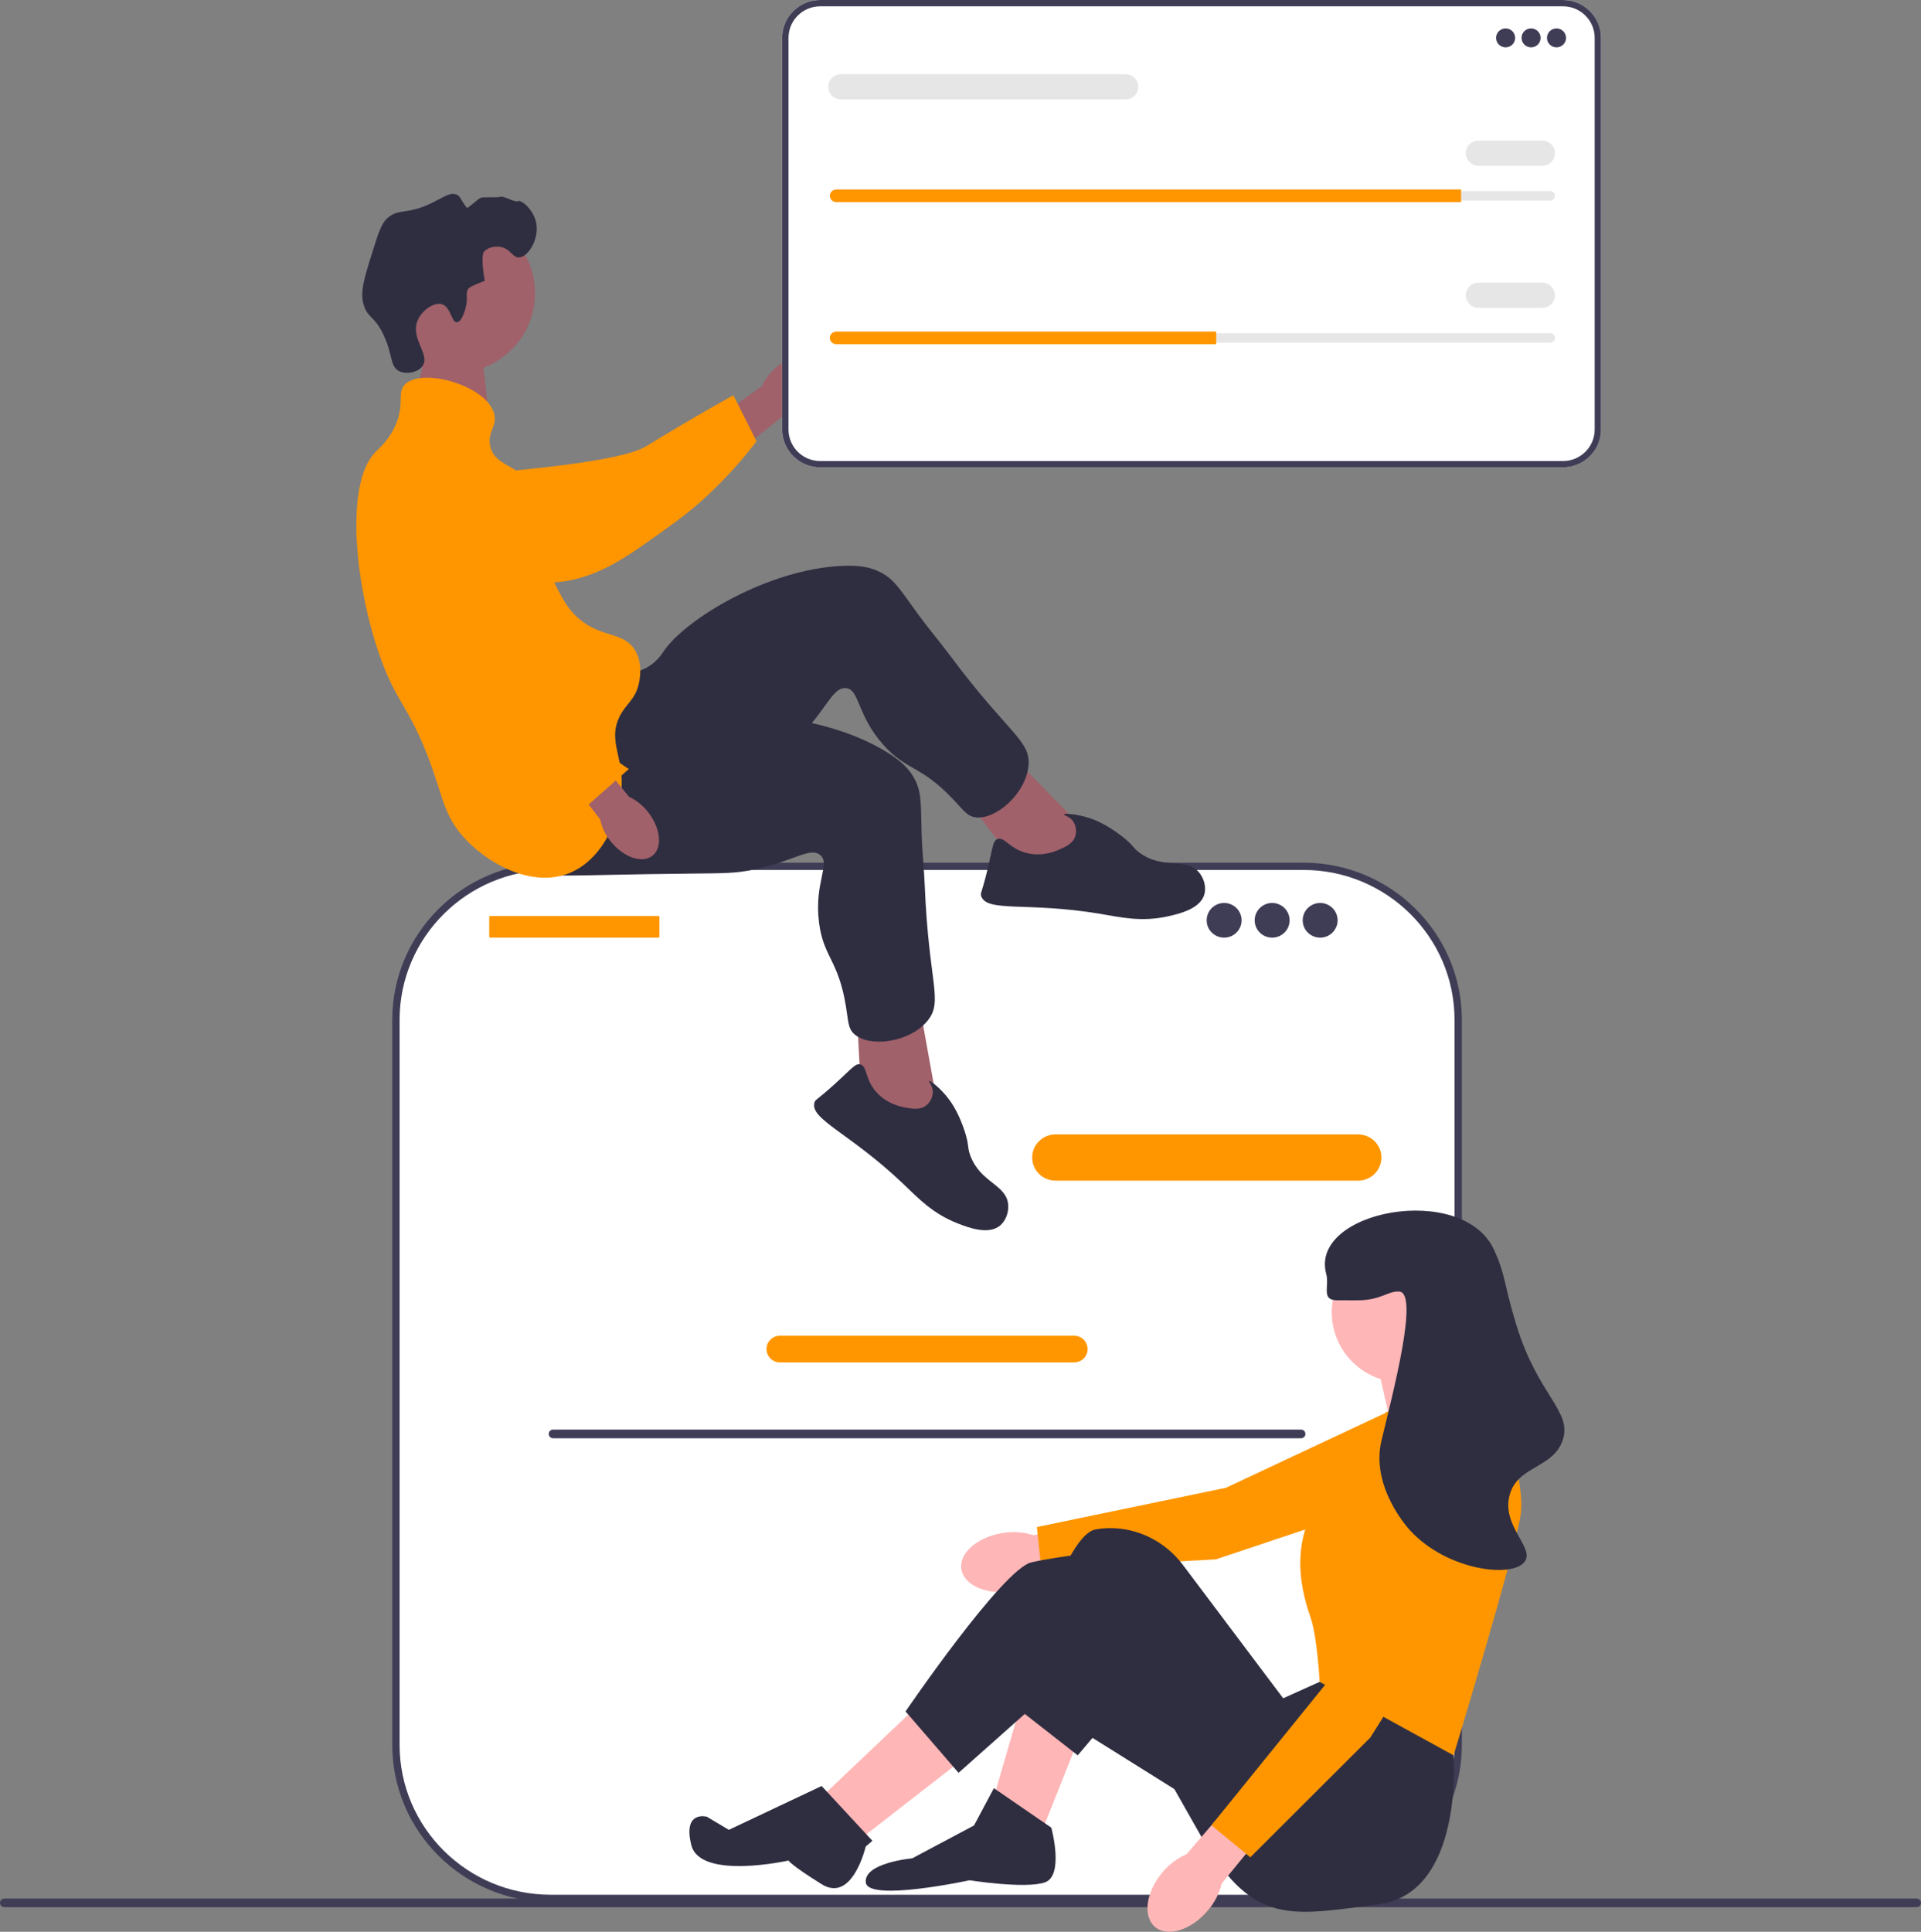 <svg width="182" height="183" viewBox="0 0 182 183" fill="none" xmlns="http://www.w3.org/2000/svg">
<rect x="0" y="0" width="182" height="183" fill="#808080" stroke="none"/>
<g clip-path="url(#clip0_24_897)">
<path d="M40.82 30.561L39.432 37.793L46.35 39.729L45.49 32.008L40.82 30.561Z" fill="#A0616A"/>
<path d="M0 180.261C0 180.489 0.184 180.671 0.413 180.671H181.587C181.816 180.671 182 180.489 182 180.261C182 180.034 181.816 179.852 181.587 179.852H0.413C0.184 179.852 0 180.034 0 180.261Z" fill="#3F3D56"/>
<path d="M123.504 82.068H52.161C44.07 82.068 37.512 88.579 37.512 96.611V165.29C37.512 173.322 44.07 179.833 52.161 179.833H123.504C131.594 179.833 138.153 173.322 138.153 165.29V96.611C138.153 88.579 131.594 82.068 123.504 82.068Z" fill="white"/>
<path d="M123.504 180.177H52.161C43.892 180.177 37.165 173.499 37.165 165.29V96.611C37.165 88.402 43.892 81.723 52.161 81.723H123.504C131.773 81.723 138.5 88.402 138.5 96.611V165.29C138.5 173.499 131.773 180.177 123.504 180.177ZM52.161 82.412C44.274 82.412 37.859 88.781 37.859 96.611V165.29C37.859 173.119 44.274 179.489 52.161 179.489H123.504C131.39 179.489 137.806 173.119 137.806 165.29V96.611C137.806 88.781 131.39 82.412 123.504 82.412L52.161 82.412Z" fill="#3F3D56"/>
<path d="M128.672 111.843H99.996C98.779 111.843 97.79 110.86 97.79 109.653C97.79 108.445 98.779 107.463 99.996 107.463H128.672C129.888 107.463 130.878 108.445 130.878 109.653C130.878 110.86 129.888 111.843 128.672 111.843Z" fill="#FF9600"/>
<path d="M101.77 129.064H73.895C73.192 129.064 72.621 128.496 72.621 127.799C72.621 127.101 73.192 126.534 73.895 126.534H101.77C102.473 126.534 103.044 127.101 103.044 127.799C103.044 128.496 102.473 129.064 101.77 129.064Z" fill="#FF9600"/>
<path d="M62.372 86.771H46.458C46.398 86.771 46.35 86.819 46.35 86.878V88.717C46.35 88.776 46.398 88.824 46.458 88.824H62.372C62.431 88.824 62.479 88.776 62.479 88.717V86.878C62.479 86.819 62.431 86.771 62.372 86.771Z" fill="#FF9600"/>
<path d="M115.976 88.824C116.89 88.824 117.63 88.089 117.63 87.182C117.63 86.275 116.89 85.539 115.976 85.539C115.062 85.539 114.322 86.275 114.322 87.182C114.322 88.089 115.062 88.824 115.976 88.824Z" fill="#3F3D56"/>
<path d="M120.525 88.824C121.439 88.824 122.18 88.089 122.18 87.182C122.18 86.275 121.439 85.539 120.525 85.539C119.612 85.539 118.871 86.275 118.871 87.182C118.871 88.089 119.612 88.824 120.525 88.824Z" fill="#3F3D56"/>
<path d="M125.075 88.824C125.988 88.824 126.729 88.089 126.729 87.182C126.729 86.275 125.988 85.539 125.075 85.539C124.161 85.539 123.42 86.275 123.42 87.182C123.42 88.089 124.161 88.824 125.075 88.824Z" fill="#3F3D56"/>
<path d="M51.987 135.837C51.987 136.064 52.171 136.247 52.4 136.247H123.265C123.494 136.247 123.678 136.064 123.678 135.837C123.678 135.61 123.494 135.427 123.265 135.427H52.4C52.171 135.427 51.987 135.61 51.987 135.837Z" fill="#3F3D56"/>
<path d="M73.6 34.753C75.108 33.516 76.975 33.285 77.768 34.239C78.561 35.192 77.981 36.968 76.471 38.206C75.875 38.708 75.167 39.062 74.405 39.237L67.946 44.4L65.57 41.34L72.189 36.574C72.506 35.864 72.99 35.24 73.6 34.753Z" fill="#A0616A"/>
<path d="M36.268 46.404C36.265 46.175 36.267 44.183 37.752 42.924C39.458 41.478 41.866 42.063 42.711 42.269C44.661 42.743 44.821 43.574 46.653 44.427C50.081 46.025 45.786 45.207 47.826 44.695C48.532 44.518 58.687 43.818 61.215 42.274C66.132 39.27 69.482 37.448 69.482 37.448L71.672 41.796C71.672 41.796 68.505 46.167 64.048 49.406C59.477 52.728 57.191 54.389 53.717 55.03C53.418 55.086 46.06 56.333 40.135 51.938C38.783 50.935 36.306 49.098 36.268 46.404Z" fill="#FF9600"/>
<path d="M43.061 35.345C47.274 35.345 50.69 31.954 50.69 27.771C50.69 23.588 47.274 20.198 43.061 20.198C38.848 20.198 35.432 23.588 35.432 27.771C35.432 31.954 38.848 35.345 43.061 35.345Z" fill="#A0616A"/>
<path d="M102.808 78.654L94.951 70.67L90.895 74.87L96.749 82.526L102.555 83.185L102.808 78.654Z" fill="#A0616A"/>
<path d="M57.946 63.682C58.405 63.72 59.866 64.011 61.261 63.248C62.214 62.728 62.703 61.955 62.868 61.709C64.915 58.656 72.772 53.897 79.824 53.604C81.421 53.537 82.472 53.721 83.427 54.215C84.782 54.916 85.323 55.921 87.042 58.273C87.982 59.56 89.022 60.772 89.974 62.051C95.546 69.536 97.658 70.124 97.442 72.524C97.203 75.186 94.31 77.712 92.388 77.421C91.6 77.301 91.296 76.758 90.244 75.658C87.159 72.432 85.883 73.028 83.688 70.557C81.124 67.672 81.46 65.28 80.122 65.187C78.882 65.102 78.355 67.142 75.707 69.853C74.495 71.093 73.632 71.662 71.003 73.473C60.766 80.523 60.603 81.019 58.537 81.581C57.633 81.827 51.218 83.573 48.933 80.794C45.356 76.446 53.805 63.341 57.946 63.682Z" fill="#2F2E41"/>
<path d="M100.406 80.459C100.984 80.201 101.659 79.9 101.877 79.207C102.024 78.739 101.939 78.161 101.635 77.761C101.284 77.301 100.765 77.24 100.786 77.159C100.818 77.034 102.046 77.083 103.394 77.556C103.648 77.645 104.8 78.063 106.266 79.199C107.44 80.109 107.282 80.292 108.019 80.817C110.279 82.427 112.399 81.158 113.622 82.669C114.094 83.252 114.296 84.079 114.097 84.749C113.698 86.093 111.758 86.556 110.698 86.794C108.144 87.37 106.211 86.9 104.193 86.562C97.329 85.414 93.473 86.46 92.957 84.881C92.859 84.582 93.018 84.608 93.547 82.415C94.069 80.251 94.052 79.657 94.497 79.484C95.167 79.223 95.616 80.41 97.303 80.816C98.798 81.175 100.032 80.626 100.406 80.459Z" fill="#2F2E41"/>
<path d="M88.84 104.774L86.855 93.787L81.123 95.002L81.637 104.599L86.068 108.381L88.84 104.774Z" fill="#A0616A"/>
<path d="M60.187 67.376C60.546 67.663 61.59 68.718 63.176 68.865C64.259 68.965 65.101 68.597 65.376 68.486C68.797 67.102 77.99 67.543 83.991 71.232C85.35 72.067 86.116 72.805 86.626 73.747C87.351 75.082 87.231 76.215 87.322 79.12C87.373 80.709 87.548 82.292 87.612 83.88C87.988 93.18 89.404 94.844 87.868 96.709C86.163 98.779 82.341 99.257 80.915 97.944C80.332 97.406 80.387 96.786 80.139 95.29C79.411 90.901 78.018 90.683 77.599 87.414C77.109 83.598 78.74 81.805 77.686 80.983C76.708 80.221 75.117 81.616 71.393 82.382C69.689 82.733 68.653 82.723 65.454 82.756C52.995 82.883 52.58 83.202 50.553 82.515C49.666 82.215 43.37 80.083 43.05 76.51C42.551 70.918 56.954 64.784 60.187 67.376Z" fill="#2F2E41"/>
<path d="M85.832 104.928C86.456 105.037 87.185 105.164 87.757 104.712C88.144 104.406 88.4 103.881 88.374 103.381C88.345 102.804 87.95 102.464 88.013 102.409C88.11 102.324 89.098 103.048 89.946 104.191C90.106 104.407 90.823 105.395 91.393 107.152C91.85 108.56 91.616 108.623 91.929 109.468C92.888 112.061 95.36 112.192 95.518 114.124C95.579 114.869 95.277 115.667 94.734 116.11C93.644 117 91.777 116.301 90.764 115.907C88.326 114.96 86.992 113.494 85.513 112.089C80.483 107.313 76.701 106.028 77.166 104.434C77.255 104.133 77.372 104.242 79.05 102.723C80.706 101.224 81.028 100.722 81.494 100.827C82.196 100.984 81.897 102.217 83.063 103.493C84.096 104.624 85.428 104.857 85.832 104.928Z" fill="#2F2E41"/>
<path d="M44.101 29.219C44.398 28.165 44.025 27.78 44.405 27.307C44.405 27.307 44.558 27.116 45.926 26.602C45.523 24.277 45.825 23.884 45.825 23.884C46.173 23.431 46.871 23.322 47.346 23.381C48.35 23.506 48.528 24.408 49.171 24.388C50.059 24.36 51.124 22.595 50.793 21.066C50.523 19.818 49.361 18.892 49.069 19.053C48.781 19.212 47.74 18.509 47.346 18.65C47.076 18.746 45.808 18.618 45.521 18.751C45.207 18.895 44.307 19.796 44.221 19.682C43.624 18.894 43.637 18.619 43.29 18.449C42.676 18.148 42.008 18.704 40.857 19.254C38.488 20.385 37.794 19.71 36.7 20.663C36.147 21.145 35.85 22.064 35.28 23.884C34.483 26.43 34.084 27.702 34.469 28.917C34.862 30.156 35.44 29.887 36.294 31.635C37.245 33.581 36.917 34.712 37.815 35.158C38.509 35.502 39.624 35.283 40.046 34.655C40.767 33.579 38.903 32.123 39.539 30.427C39.929 29.386 41.133 28.597 41.871 28.817C42.705 29.065 42.767 30.551 43.29 30.528C43.738 30.508 44.05 29.403 44.101 29.219Z" fill="#2F2E41"/>
<path d="M38.322 36.467C39.883 34.729 46.242 36.528 46.839 39.285C47.084 40.419 46.178 40.898 46.433 42.204C46.806 44.114 48.92 43.984 50.489 45.928C52.716 48.689 50.422 51.388 52.922 55.994C53.457 56.979 53.907 57.808 54.849 58.611C57.01 60.454 59.021 59.822 60.121 61.531C60.944 62.808 60.606 64.383 60.527 64.752C60.202 66.264 59.322 66.633 58.702 67.872C57.67 69.934 58.838 71.448 58.904 73.912C58.987 76.994 57.337 81.267 54.038 82.669C50.331 84.244 45.859 81.635 43.696 79.045C42.405 77.499 42.03 76.074 41.465 74.314C38.941 66.45 37.515 67.161 35.584 60.927C33.378 53.8 32.944 45.45 35.584 42.808C35.934 42.458 36.898 41.648 37.511 40.191C38.336 38.23 37.623 37.245 38.322 36.467Z" fill="#FF9600"/>
<path d="M61.389 76.919C62.6 78.446 62.788 80.303 61.809 81.068C60.83 81.833 59.056 81.215 57.845 79.687C57.353 79.084 57.014 78.372 56.855 77.612L51.809 71.078L54.417 69.104L59.589 75.476C60.297 75.807 60.914 76.302 61.389 76.919Z" fill="#A0616A"/>
<path d="M42.909 43.089C43.133 43.039 45.098 42.635 46.642 43.822C48.417 45.185 48.331 47.645 48.301 48.507C48.231 50.5 47.444 50.825 46.977 52.779C46.101 56.436 47.768 59.835 48.69 61.712C49.008 62.362 50.033 64.351 52.072 66.493C56.037 70.658 59.576 72.85 59.576 72.85L55.774 76.204C55.774 76.204 49.72 74.372 45.617 70.701C41.408 66.936 34.937 53.614 33.595 50.368C33.479 50.089 35.116 54.633 38.241 47.977C38.954 46.458 40.26 43.677 42.909 43.089Z" fill="#FF9600"/>
<path d="M95.028 145.218C92.611 145.586 90.844 147.122 91.08 148.648C91.316 150.175 93.466 151.114 95.882 150.746C96.85 150.612 97.771 150.25 98.569 149.69L108.786 148.004L108.104 143.994L97.91 145.426C96.98 145.13 95.991 145.058 95.028 145.218Z" fill="#FFB6B6"/>
<path d="M139.056 132.72L135.094 141.066L115.178 147.722L98.651 148.598L98.237 144.657L116.148 140.939L134.527 132.317L139.056 132.72Z" fill="#FF9600"/>
<path d="M102.323 164.41L98.766 173.342L94.163 170.226L96.883 160.879L102.323 164.41Z" fill="#FFB6B6"/>
<path d="M87.468 161.087L78.052 170.018L81.819 173.965L91.443 166.487L87.468 161.087Z" fill="#FFB6B6"/>
<path d="M140.82 132.007L140.716 131.28L138.309 126.607L130.359 128.684L131.823 135.123L140.82 132.007Z" fill="#FFB6B6"/>
<path d="M137.473 163.164L137.717 166.284C137.717 166.284 138.728 179.366 130.568 180.404C122.408 181.443 118.852 182.481 114.039 174.38L106.507 161.087L102.108 166.284L96.255 161.71C96.255 161.71 100.44 145.508 103.787 144.885C104.206 144.807 104.624 144.768 105.036 144.76C107.807 144.703 110.42 146.048 112.078 148.254L121.571 160.879L125.024 159.321L137.473 163.164Z" fill="#2F2E41"/>
<path d="M92.28 172.926L94.163 169.395L99.603 173.134C99.603 173.134 100.858 177.704 98.975 178.327C97.092 178.95 91.861 178.119 91.861 178.119C91.861 178.119 82.237 180.196 82.028 178.327C81.819 176.458 86.421 176.042 86.421 176.042L92.28 172.926Z" fill="#2F2E41"/>
<path d="M112.784 170.434L98.243 161.338L90.815 167.941L85.794 162.125C85.794 162.125 95 148.624 97.72 148.001C100.44 147.378 104.833 146.962 104.833 146.962L118.224 159.217L112.784 170.434Z" fill="#2F2E41"/>
<path d="M77.843 169.188L82.655 174.38L82.021 174.919C82.021 174.919 80.772 180.317 77.843 178.491C74.914 176.665 74.705 176.25 74.705 176.25C74.705 176.25 66.336 178.119 65.499 174.796C64.662 171.472 66.963 172.096 66.963 172.096L69.053 173.342L77.843 169.188Z" fill="#2F2E41"/>
<path d="M132.87 130.969C136.567 130.969 139.565 127.993 139.565 124.322C139.565 120.651 136.567 117.675 132.87 117.675C129.172 117.675 126.175 120.651 126.175 124.322C126.175 127.993 129.172 130.969 132.87 130.969Z" fill="#FFB6B6"/>
<path d="M131.3 133.773L140.925 130.865C140.925 130.865 144.691 139.589 144.063 143.535C143.436 147.482 137.717 166.284 137.717 166.284L125.024 159.321C125.024 159.321 124.814 155.167 124.187 153.298C123.559 151.428 121.571 145.716 125.965 140.939C130.359 136.161 131.3 133.773 131.3 133.773Z" fill="#FF9600"/>
<path d="M110.118 177.388C108.552 179.251 108.25 181.564 109.445 182.553C110.639 183.543 112.876 182.834 114.443 180.971C115.079 180.235 115.528 179.358 115.753 178.414L122.29 170.438L119.106 167.88L112.418 175.651C111.522 176.039 110.734 176.635 110.118 177.388Z" fill="#FFB6B6"/>
<path d="M138.683 137.963L140.958 146.909L129.824 164.602L118.458 175.943L114.774 172.909L126.237 158.749L134.925 140.505L138.683 137.963Z" fill="#FF9600"/>
<path d="M126.697 123.179C128.414 123.175 128.512 123.187 128.79 123.179C130.919 123.124 131.476 122.292 132.556 122.348C134.482 122.45 131.94 132.039 130.882 136.473C129.845 140.821 133.35 144.717 133.602 144.989C137.16 148.831 143.409 149.533 144.482 147.897C145.35 146.573 142.273 144.56 143.017 141.666C143.744 138.837 147.1 139.138 148.038 136.473C149.021 133.682 145.719 132.274 143.645 125.464C142.453 121.553 142.664 120.824 141.552 118.402C138.581 111.927 124.016 114.684 125.651 120.687C125.968 121.848 125.126 123.183 126.697 123.179Z" fill="#2F2E41"/>
<path d="M148.077 44.273H77.711C75.721 44.273 74.102 42.666 74.102 40.691V3.583C74.102 1.607 75.721 0 77.711 0H148.077C150.067 0 151.686 1.607 151.686 3.583V40.691C151.686 42.666 150.067 44.273 148.077 44.273Z" fill="white"/>
<path d="M148.077 44.273H77.711C75.721 44.273 74.102 42.666 74.102 40.691V3.583C74.102 1.607 75.721 0 77.711 0H148.077C150.067 0 151.686 1.607 151.686 3.583V40.691C151.686 42.666 150.067 44.273 148.077 44.273ZM77.711 0.598C76.053 0.598 74.705 1.937 74.705 3.583V40.691C74.705 42.336 76.053 43.675 77.711 43.675H148.077C149.734 43.675 151.083 42.336 151.083 40.691V3.583C151.083 1.937 149.734 0.598 148.077 0.598H77.711Z" fill="#3F3D56"/>
<path d="M142.646 4.487C143.145 4.487 143.55 4.085 143.55 3.59C143.55 3.094 143.145 2.692 142.646 2.692C142.147 2.692 141.742 3.094 141.742 3.59C141.742 4.085 142.147 4.487 142.646 4.487Z" fill="#3F3D56"/>
<path d="M145.057 4.487C145.556 4.487 145.961 4.085 145.961 3.59C145.961 3.094 145.556 2.692 145.057 2.692C144.557 2.692 144.153 3.094 144.153 3.59C144.153 4.085 144.557 4.487 145.057 4.487Z" fill="#3F3D56"/>
<path d="M147.467 4.487C147.966 4.487 148.371 4.085 148.371 3.59C148.371 3.094 147.966 2.692 147.467 2.692C146.968 2.692 146.563 3.094 146.563 3.59C146.563 4.085 146.968 4.487 147.467 4.487Z" fill="#3F3D56"/>
<path d="M79.225 18.098C78.975 18.098 78.773 18.299 78.773 18.547C78.773 18.668 78.82 18.779 78.905 18.861C78.991 18.949 79.103 18.996 79.225 18.996H146.864C147.114 18.996 147.316 18.794 147.316 18.547C147.316 18.426 147.269 18.315 147.184 18.232C147.098 18.145 146.986 18.098 146.864 18.098H79.225Z" fill="#E6E6E6"/>
<path d="M138.427 17.949V19.145H79.225C79.059 19.145 78.908 19.079 78.8 18.969C78.688 18.861 78.622 18.711 78.622 18.547C78.622 18.218 78.893 17.949 79.225 17.949H138.427Z" fill="#FF9600"/>
<path d="M146.111 15.705H140.085C139.42 15.705 138.879 15.168 138.879 14.508C138.879 13.848 139.42 13.312 140.085 13.312H146.111C146.776 13.312 147.316 13.848 147.316 14.508C147.316 15.168 146.776 15.705 146.111 15.705Z" fill="#E6E6E6"/>
<path d="M106.638 9.423H79.677C79.012 9.423 78.471 8.886 78.471 8.226C78.471 7.567 79.012 7.03 79.677 7.03H106.638C107.302 7.03 107.843 7.567 107.843 8.226C107.843 8.886 107.302 9.423 106.638 9.423Z" fill="#E6E6E6"/>
<path d="M79.225 31.56C78.975 31.56 78.773 31.761 78.773 32.008C78.773 32.129 78.82 32.24 78.905 32.323C78.991 32.41 79.103 32.457 79.225 32.457H146.864C147.114 32.457 147.316 32.256 147.316 32.008C147.316 31.888 147.269 31.776 147.184 31.694C147.098 31.606 146.986 31.56 146.864 31.56H79.225Z" fill="#E6E6E6"/>
<path d="M115.226 31.41V32.607H79.225C79.059 32.607 78.908 32.541 78.8 32.43C78.688 32.322 78.622 32.173 78.622 32.008C78.622 31.679 78.893 31.41 79.225 31.41H115.226Z" fill="#FF9600"/>
<path d="M146.111 29.166H140.085C139.42 29.166 138.879 28.63 138.879 27.97C138.879 27.31 139.42 26.773 140.085 26.773H146.111C146.776 26.773 147.316 27.31 147.316 27.97C147.316 28.63 146.776 29.166 146.111 29.166Z" fill="#E6E6E6"/>
</g>
<defs>
<clipPath id="clip0_24_897">
<rect width="182" height="183" fill="white"/>
</clipPath>
</defs>
</svg>
